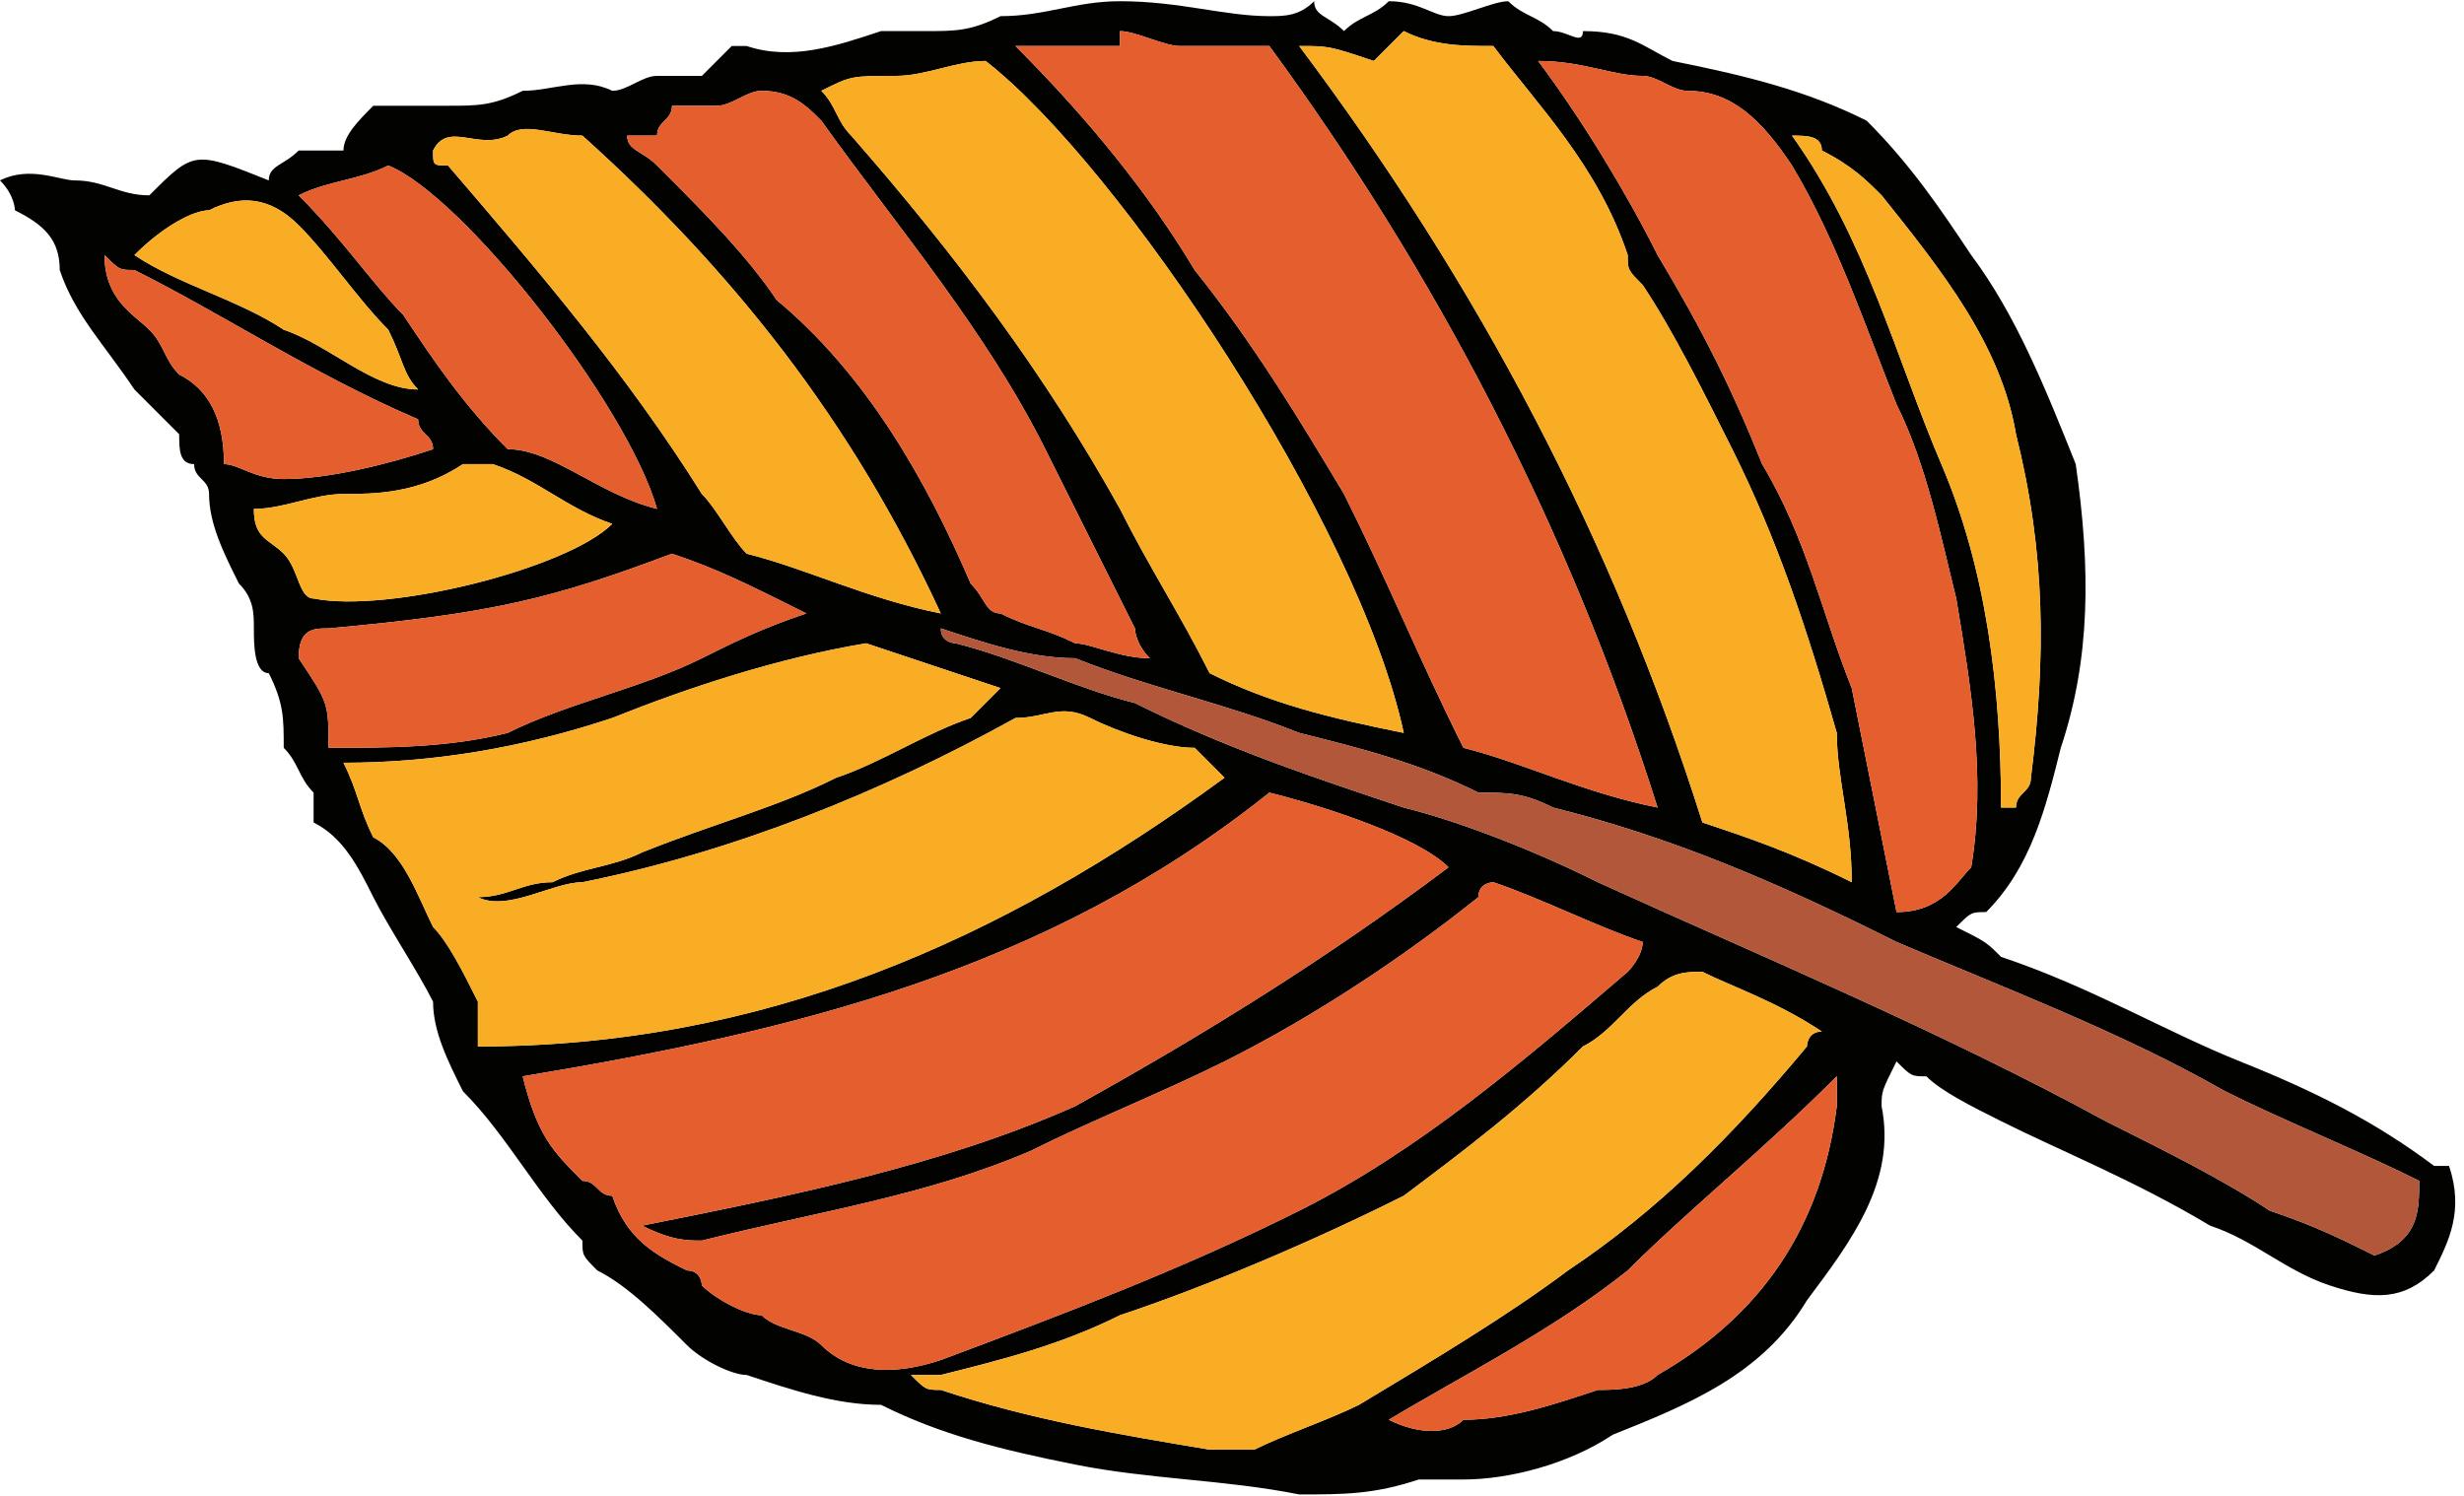 <?xml version="1.0" encoding="UTF-8"?>
<!DOCTYPE svg PUBLIC "-//W3C//DTD SVG 1.1//EN" "http://www.w3.org/Graphics/SVG/1.1/DTD/svg11.dtd">
<!-- Creator: CorelDRAW X7 -->
<svg xmlns="http://www.w3.org/2000/svg" xml:space="preserve" width="0.425in" height="0.258in" version="1.1" style="shape-rendering:geometricPrecision; text-rendering:geometricPrecision; image-rendering:optimizeQuality; fill-rule:evenodd; clip-rule:evenodd"
viewBox="0 0 165 100"
 xmlns:xlink="http://www.w3.org/1999/xlink">
 <defs>
  <style type="text/css">
   <![CDATA[
    .fil0 {fill:#020200;fill-rule:nonzero}
    .fil3 {fill:#B3573B;fill-rule:nonzero}
    .fil1 {fill:#E55E2D;fill-rule:nonzero}
    .fil4 {fill:#EFA91B;fill-rule:nonzero}
    .fil2 {fill:#F9AD24;fill-rule:nonzero}
   ]]>
  </style>
 </defs>
 <g id="__x0023_Layer_x0020_1">

  <g id="_145752690144">
   <path class="fil0" d="M97 1c1,0 3,-1 4,-1 1,1 2,1 3,2 1,0 2,1 2,0 3,0 4,1 6,2 5,1 9,2 13,4 0,0 0,0 0,0 3,3 5,6 7,9 3,4 5,9 7,14 1,7 1,13 -1,19 -1,4 -2,8 -5,11 -1,0 -1,0 -2,1 2,1 2,1 3,2 6,2 11,5 16,7 5,2 9,4 13,7 1,0 1,0 1,0 1,3 0,5 -1,7 -2,2 -4,2 -7,1 -3,-1 -5,-3 -8,-4 -5,-3 -10,-5 -14,-7 -2,-1 -4,-2 -5,-3 -1,0 -1,0 -2,-1 -1,2 -1,2 -1,3 1,5 -2,9 -5,13 -3,5 -8,7 -13,9 -3,2 -7,3 -10,3 -1,0 -2,0 -3,0 -3,1 -5,1 -8,1 -5,-1 -10,-1 -15,-2 -5,-1 -9,-2 -13,-4 -3,0 -6,-1 -9,-2 -1,0 -3,-1 -4,-2 -2,-2 -4,-4 -6,-5 -1,-1 -1,-1 -1,-2 -3,-3 -5,-7 -8,-10 -1,-2 -2,-4 -2,-6 -1,-2 -3,-5 -4,-7 -1,-2 -2,-4 -4,-5 0,-1 0,-1 0,-2 -1,-1 -1,-2 -2,-3 0,-2 0,-3 -1,-5 -1,0 -1,-2 -1,-3 0,-1 0,-2 -1,-3 -1,-2 -2,-4 -2,-6 0,-1 -1,-1 -1,-2 -1,0 -1,-1 -1,-2 -1,-1 -2,-2 -3,-3 -2,-3 -4,-5 -5,-8 0,-2 -1,-3 -3,-4 0,0 0,-1 -1,-2 2,-1 4,0 5,0 2,0 3,1 5,1 3,-3 3,-3 8,-1 0,-1 1,-1 2,-2 1,0 2,0 3,0 0,-1 1,-2 2,-3 1,0 3,0 5,0 2,0 3,0 5,-1 2,0 4,-1 6,0 1,0 2,-1 3,-1 1,0 2,0 3,0 1,-1 1,-1 2,-2 0,0 1,0 1,0 3,1 6,0 9,-1 1,0 2,0 3,0 2,0 3,0 5,-1 3,0 5,-1 8,-1 4,0 7,1 10,1 1,0 2,0 3,-1 0,1 1,1 2,2 1,-1 2,-1 3,-2 2,0 3,1 4,1zm-55 8l0 0c-1,0 -1,0 -1,0 0,0 0,0 1,0 0,1 1,1 2,2 3,3 6,6 8,9 6,5 10,12 13,19 1,1 1,2 2,2 2,1 3,1 5,2 1,0 3,1 5,1 -1,-1 -1,-2 -1,-2 -2,-4 -4,-8 -6,-12 -4,-8 -10,-15 -15,-22 -1,-1 -2,-2 -4,-2 -1,0 -2,1 -3,1 -1,0 -2,0 -3,0 0,1 -1,1 -1,2 -1,0 -2,0 -2,0zm-10 51l0 0c2,0 3,-1 5,-1 2,-1 4,-1 6,-2 5,-2 9,-3 13,-5 3,-1 6,-3 9,-4 1,-1 1,-1 2,-2 -3,-1 -6,-2 -9,-3 -6,1 -12,3 -17,5 -6,2 -12,3 -18,3 1,2 1,3 2,5 2,1 3,4 4,6 1,1 2,3 3,5 0,0 0,2 0,3 19,0 35,-7 50,-18 -1,-1 -1,-1 -2,-2 -2,0 -5,-1 -7,-2 -2,-1 -3,0 -5,0 -9,5 -19,9 -29,11 -2,0 -5,2 -7,1l0 0zm3 12l0 0c1,4 2,5 4,7 1,0 1,1 2,1 1,3 3,4 5,5 1,0 1,1 1,1 1,1 3,2 4,2 1,1 3,1 4,2 2,2 5,2 8,1 8,-3 16,-6 24,-10 8,-4 15,-10 22,-16 0,0 1,-1 1,-2 -3,-1 -7,-3 -10,-4 0,0 -1,0 -1,1 -5,4 -11,8 -17,11 -4,2 -9,4 -13,6 -7,3 -14,4 -22,6 -1,0 -2,0 -4,-1 10,-2 20,-4 29,-8 9,-5 17,-10 25,-16 -2,-2 -8,-4 -12,-5 -15,12 -32,16 -50,19zm76 -18l0 0c-6,-19 -15,-36 -26,-51 -2,0 -4,0 -6,0 -1,0 -3,-1 -4,-1 0,0 0,0 0,1 -2,0 -4,0 -7,0 5,5 9,10 12,15 4,5 7,10 10,15 3,6 5,11 8,17 4,1 8,3 13,4zm13 5l0 0c0,-4 -1,-7 -1,-10 -2,-7 -4,-13 -7,-19 -2,-4 -4,-8 -6,-11 -1,-1 -1,-1 -1,-2 -2,-6 -6,-10 -9,-14 -2,0 -4,0 -6,-1 -1,1 -1,1 -2,2 -3,-1 -3,-1 -5,-1 12,16 21,33 27,52 3,1 6,2 10,4zm-63 33l0 0c1,1 1,1 2,1 6,2 12,3 18,4 1,0 2,0 3,0 2,-1 5,-2 7,-3 5,-3 10,-6 14,-9 6,-4 11,-9 16,-15 0,0 0,-1 1,-1 -3,-2 -6,-3 -8,-4 -1,0 -2,0 -3,1 -2,1 -3,3 -5,4 -4,4 -8,7 -12,10 -6,3 -13,6 -19,8 -4,2 -8,3 -12,4 -1,0 -1,0 -2,0zm5 -88l0 0c-2,0 -4,1 -6,1 -3,0 -3,0 -5,1 1,1 1,2 2,3 7,8 13,16 18,25 2,4 4,7 6,11 4,2 8,3 13,4 -3,-14 -19,-38 -28,-45zm66 54l0 0c1,-6 0,-12 -1,-18 -1,-4 -2,-9 -4,-13 -2,-5 -4,-11 -7,-16 -2,-3 -4,-5 -7,-5 -1,0 -2,-1 -3,-1 -2,0 -4,-1 -7,-1 3,4 6,9 8,13 3,5 5,9 7,14 3,5 4,10 6,15 1,5 2,10 3,15 3,0 4,-2 5,-3zm27 26l0 0c3,-1 3,-3 3,-5 -4,-2 -9,-4 -13,-6 -7,-4 -15,-7 -22,-10 -8,-4 -15,-7 -23,-9 -2,-1 -3,-1 -5,-1 -4,-2 -8,-3 -12,-4 -5,-2 -10,-3 -15,-5 -3,0 -6,-1 -9,-2 0,1 1,1 1,1 4,1 8,3 12,4 6,3 12,5 18,7 4,1 9,3 13,5 11,5 23,10 34,16 4,2 8,4 11,6 3,1 5,2 7,3zm-96 -43l0 0c-6,-13 -14,-23 -24,-32 -2,0 -4,-1 -5,0 -2,1 -4,-1 -5,1 0,1 0,1 1,1 6,7 12,14 17,22 1,1 2,3 3,4 4,1 8,3 13,4zm-18 -4l0 0c-8,3 -12,4 -23,5 -1,0 -2,0 -2,2 2,3 2,3 2,6 4,0 8,0 12,-1 4,-2 9,-3 13,-5 2,-1 4,-2 7,-3 -4,-2 -6,-3 -9,-4zm48 58l0 0c2,1 4,1 5,0 3,0 6,-1 9,-2 1,0 3,0 4,-1 7,-4 11,-10 12,-18 0,-1 0,-1 0,-2 -5,5 -10,9 -14,13 -5,4 -11,7 -16,10zm41 -41l0 0c1,0 1,0 1,0 0,-1 1,-1 1,-2 1,-8 1,-15 -1,-23 -1,-6 -5,-11 -9,-16 -1,-1 -2,-2 -4,-3 0,-1 -1,-1 -2,-1 5,7 7,15 10,22 3,7 4,15 4,23zm-114 -41l0 0c3,3 5,6 7,8 2,3 4,6 7,9 3,0 6,3 10,4 -2,-7 -13,-21 -18,-23 -2,1 -4,1 -6,2zm-3 21l0 0c0,2 1,2 2,3 1,1 1,3 2,3 5,1 17,-2 20,-5 -3,-1 -5,-3 -8,-4 -1,0 -2,0 -2,0 -3,2 -6,2 -8,2 -2,0 -4,1 -6,1zm-5 -9l0 0c2,1 3,3 3,6 1,0 2,1 4,1 3,0 7,-1 10,-2 0,-1 -1,-1 -1,-2 -7,-3 -13,-7 -19,-10 -1,0 -1,0 -2,-1 0,3 2,4 3,5 1,1 1,2 2,3zm-3 -8l0 0c3,2 7,3 10,5 3,1 6,4 9,4 -1,-1 -1,-2 -2,-4 -2,-2 -4,-5 -6,-7 -2,-2 -4,-2 -6,-1 -1,0 -3,1 -5,3z"/>
   <path class="fil1" d="M35 72c18,-3 35,-7 50,-19 4,1 10,3 12,5 -8,6 -16,11 -25,16 -9,4 -19,6 -29,8 2,1 3,1 4,1 8,-2 15,-3 22,-6 4,-2 9,-4 13,-6 6,-3 12,-7 17,-11 0,-1 1,-1 1,-1 3,1 7,3 10,4 0,1 -1,2 -1,2 -7,6 -14,12 -22,16 -8,4 -16,7 -24,10 -3,1 -6,1 -8,-1 -1,-1 -3,-1 -4,-2 -1,0 -3,-1 -4,-2 0,0 0,-1 -1,-1 -2,-1 -4,-2 -5,-5 -1,0 -1,-1 -2,-1 -2,-2 -3,-3 -4,-7z"/>
   <path class="fil2" d="M32 60c2,1 5,-1 7,-1 10,-2 20,-6 29,-11 2,0 3,-1 5,0 2,1 5,2 7,2 1,1 1,1 2,2 -15,11 -31,18 -50,18 0,-1 0,-3 0,-3 -1,-2 -2,-4 -3,-5 -1,-2 -2,-5 -4,-6 -1,-2 -1,-3 -2,-5 6,0 12,-1 18,-3 5,-2 11,-4 17,-5 3,1 6,2 9,3 -1,1 -1,1 -2,2 -3,1 -6,3 -9,4 -4,2 -8,3 -13,5 -2,1 -4,1 -6,2 -2,0 -3,1 -5,1 0,0 0,0 0,0 0,0 0,0 0,0z"/>
   <path class="fil1" d="M111 54c-5,-1 -9,-3 -13,-4 -3,-6 -5,-11 -8,-17 -3,-5 -6,-10 -10,-15 -3,-5 -7,-10 -12,-15 3,0 5,0 7,0 0,-1 0,-1 0,-1 1,0 3,1 4,1 2,0 4,0 6,0 11,15 20,32 26,51z"/>
   <path class="fil2" d="M124 59c-4,-2 -7,-3 -10,-4 -6,-19 -15,-36 -27,-52 2,0 2,0 5,1 1,-1 1,-1 2,-2 2,1 4,1 6,1 3,4 7,8 9,14 0,1 0,1 1,2 2,3 4,7 6,11 3,6 5,12 7,19 0,3 1,6 1,10z"/>
   <path class="fil2" d="M61 92c1,0 1,0 2,0 4,-1 8,-2 12,-4 6,-2 13,-5 19,-8 4,-3 8,-6 12,-10 2,-1 3,-3 5,-4 1,-1 2,-1 3,-1 2,1 5,2 8,4 -1,0 -1,1 -1,1 -5,6 -10,11 -16,15 -4,3 -9,6 -14,9 -2,1 -5,2 -7,3 -1,0 -2,0 -3,0 -6,-1 -12,-2 -18,-4 -1,0 -1,0 -2,-1z"/>
   <path class="fil2" d="M66 4c9,7 25,31 28,45 -5,-1 -9,-2 -13,-4 -2,-4 -4,-7 -6,-11 -5,-9 -11,-17 -18,-25 -1,-1 -1,-2 -2,-3 2,-1 2,-1 5,-1 2,0 4,-1 6,-1z"/>
   <path class="fil1" d="M132 58c-1,1 -2,3 -5,3 -1,-5 -2,-10 -3,-15 -2,-5 -3,-10 -6,-15 -2,-5 -4,-9 -7,-14 -2,-4 -5,-9 -8,-13 3,0 5,1 7,1 1,0 2,1 3,1 3,0 5,2 7,5 3,5 5,11 7,16 2,4 3,9 4,13 1,6 2,12 1,18z"/>
   <path class="fil3" d="M159 84c-2,-1 -4,-2 -7,-3 -3,-2 -7,-4 -11,-6 -11,-6 -23,-11 -34,-16 -4,-2 -9,-4 -13,-5 -6,-2 -12,-4 -18,-7 -4,-1 -8,-3 -12,-4 0,0 -1,0 -1,-1 3,1 6,2 9,2 5,2 10,3 15,5 4,1 8,2 12,4 2,0 3,0 5,1 8,2 15,5 23,9 7,3 15,6 22,10 4,2 9,4 13,6 0,2 0,4 -3,5z"/>
   <path class="fil1" d="M42 9c0,0 1,0 2,0 0,-1 1,-1 1,-2 1,0 2,0 3,0 1,0 2,-1 3,-1 2,0 3,1 4,2 5,7 11,14 15,22 2,4 4,8 6,12 0,0 0,1 1,2 -2,0 -4,-1 -5,-1 -2,-1 -3,-1 -5,-2 -1,0 -1,-1 -2,-2 -3,-7 -7,-14 -13,-19 -2,-3 -5,-6 -8,-9 -1,-1 -2,-1 -2,-2l0 0z"/>
   <path class="fil2" d="M63 41c-5,-1 -9,-3 -13,-4 -1,-1 -2,-3 -3,-4 -5,-8 -11,-15 -17,-22 -1,0 -1,0 -1,-1 1,-2 3,0 5,-1 1,-1 3,0 5,0 10,9 18,19 24,32z"/>
   <path class="fil1" d="M45 37c3,1 5,2 9,4 -3,1 -5,2 -7,3 -4,2 -9,3 -13,5 -4,1 -8,1 -12,1 0,-3 0,-3 -2,-6 0,-2 1,-2 2,-2 11,-1 15,-2 23,-5z"/>
   <path class="fil1" d="M93 95c5,-3 11,-6 16,-10 4,-4 9,-8 14,-13 0,1 0,1 0,2 -1,8 -5,14 -12,18 -1,1 -3,1 -4,1 -3,1 -6,2 -9,2 -1,1 -3,1 -5,0z"/>
   <path class="fil2" d="M134 54c0,-8 -1,-16 -4,-23 -3,-7 -5,-15 -10,-22 1,0 2,0 2,1 2,1 3,2 4,3 4,5 8,10 9,16 2,8 2,15 1,23 0,1 -1,1 -1,2 0,0 0,0 -1,0z"/>
   <path class="fil1" d="M20 13c2,-1 4,-1 6,-2 5,2 16,16 18,23 -4,-1 -7,-4 -10,-4 -3,-3 -5,-6 -7,-9 -2,-2 -4,-5 -7,-8z"/>
   <path class="fil2" d="M17 34c2,0 4,-1 6,-1 2,0 5,0 8,-2 0,0 1,0 2,0 3,1 5,3 8,4 -3,3 -15,6 -20,5 -1,0 -1,-2 -2,-3 -1,-1 -2,-1 -2,-3z"/>
   <path class="fil1" d="M12 25c-1,-1 -1,-2 -2,-3 -1,-1 -3,-2 -3,-5 1,1 1,1 2,1 6,3 12,7 19,10 0,1 1,1 1,2 -3,1 -7,2 -10,2 -2,0 -3,-1 -4,-1 0,-3 -1,-5 -3,-6z"/>
   <path class="fil2" d="M9 17c2,-2 4,-3 5,-3 2,-1 4,-1 6,1 2,2 4,5 6,7 1,2 1,3 2,4 -3,0 -6,-3 -9,-4 -3,-2 -7,-3 -10,-5z"/>
   <path class="fil4" d="M42 9c-1,0 -1,0 -1,0 0,0 0,0 1,0l0 0z"/>
   <path class="fil0" d="M32 60c0,0 0,0 0,0 0,0 0,0 0,0l0 0z"/>
  </g>
 </g>
</svg>
